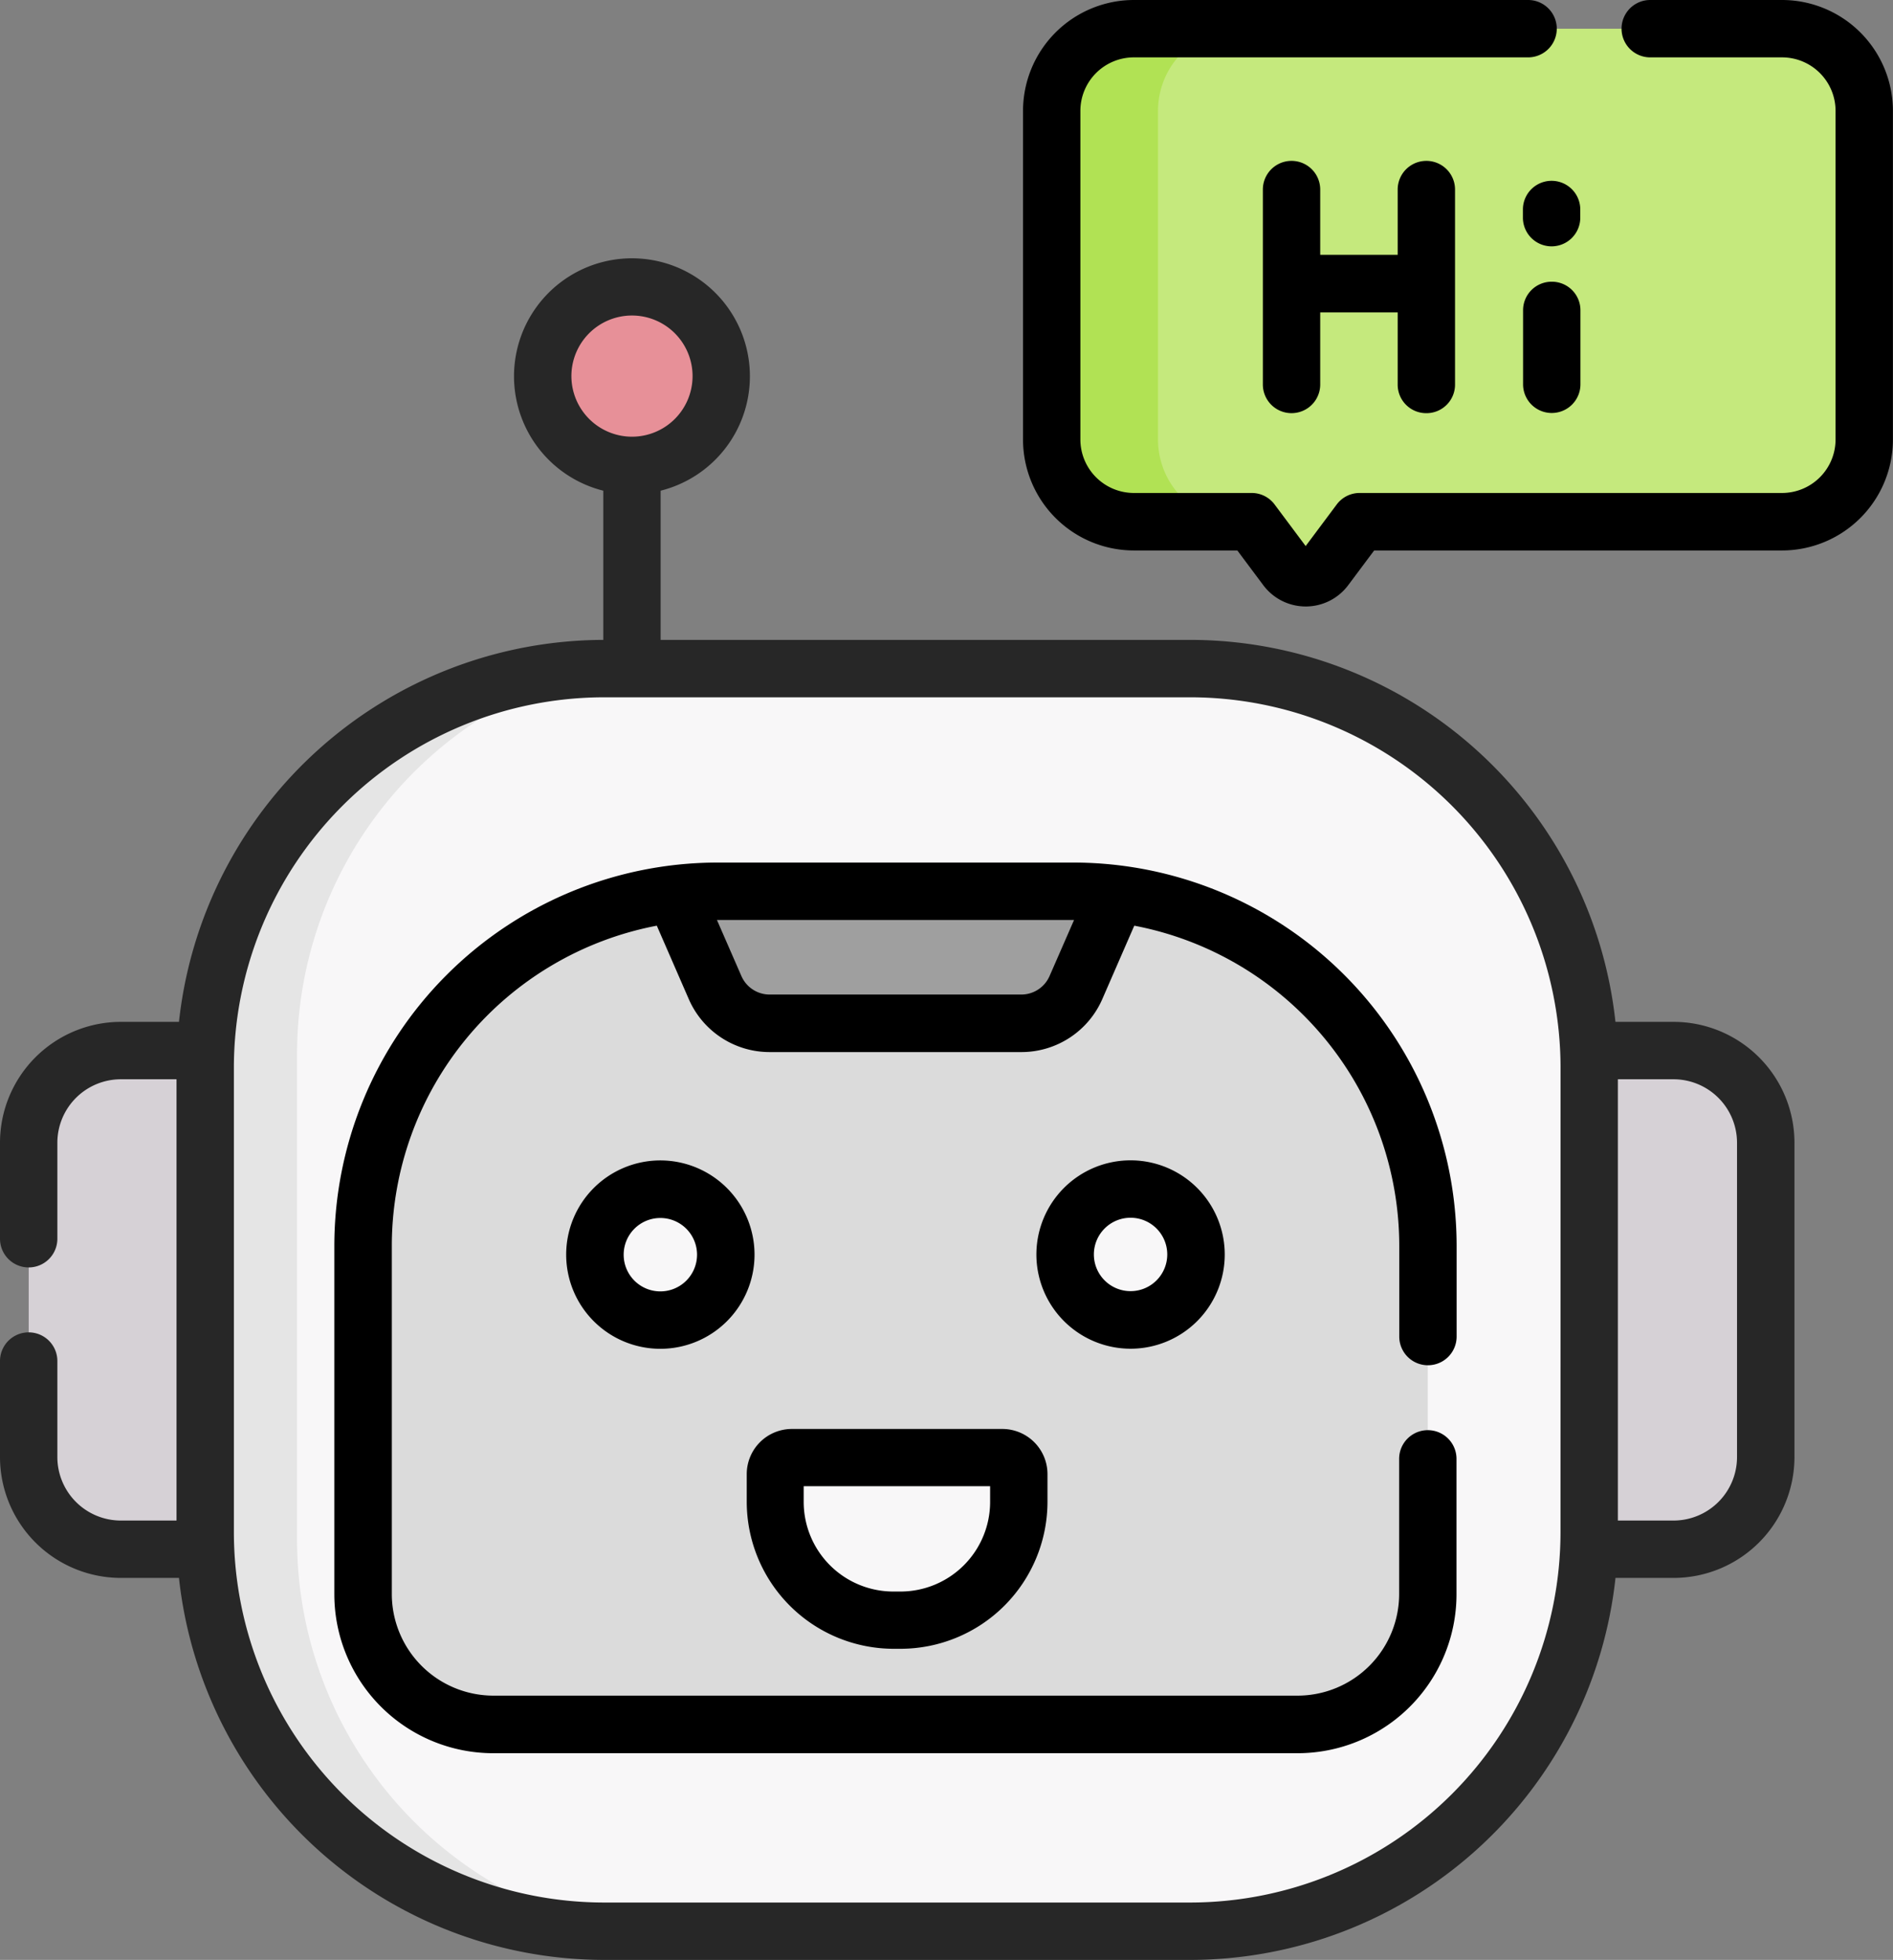 <svg xmlns="http://www.w3.org/2000/svg" width="46.434" height="48.066" viewBox="0 0 46.434 48.066">
  <rect x="0" y="0" width="46.434" height="48.066" fill="#808080" stroke="none"/>
  <g id="Group_10753" data-name="Group 10753" transform="translate(-542)">
    <g id="Group_10752" data-name="Group 10752" transform="translate(542)">
      <g id="chatbot" transform="translate(0 0)">
        <g id="Group_10750" data-name="Group 10750" transform="translate(0.704 0.704)">
          <path id="Path_4333" data-name="Path 4333" d="M411.793,286.866h-3.572v-12.23h3.572a2.26,2.26,0,0,1,2.26,2.26v7.71A2.26,2.26,0,0,1,411.793,286.866Z" transform="translate(-371.444 -249.575)" fill="#d6d1d6"/>
          <path id="Path_4334" data-name="Path 4334" d="M18.459,286.866h4.322v-12.23H18.459a2.26,2.26,0,0,0-2.26,2.26v7.71a2.26,2.26,0,0,0,2.26,2.26Z" transform="translate(-16.199 -249.575)" fill="#d6d1d6"/>
          <g id="Group_10749" data-name="Group 10749" transform="translate(4.33)">
            <path id="Path_4335" data-name="Path 4335" d="M86.523,205.744H72.141a9.783,9.783,0,0,1-9.783-9.783v-11.4a9.783,9.783,0,0,1,9.783-9.783H86.523a9.783,9.783,0,0,1,9.783,9.783v11.4A9.783,9.783,0,0,1,86.523,205.744Z" transform="translate(-62.358 -159.085)" fill="#f8f7f8"/>
            <path id="Path_4336" data-name="Path 4336" d="M64.61,196.17v-11.9a9.786,9.786,0,0,1,7.279-9.459,9.783,9.783,0,0,0-9.531,9.779v11.4a9.783,9.783,0,0,0,9.783,9.783h.4A9.785,9.785,0,0,1,64.61,196.17Z" transform="translate(-62.358 -159.117)" fill="#e5e5e5"/>
            <g id="XMLID_00000031206873733606243760000014112294200693021091_" transform="translate(3.874 21.154)">
              <g id="Group_10745" data-name="Group 10745">
                <path id="Path_4337" data-name="Path 4337" d="M129.766,241.683v8.543a3.194,3.194,0,0,1-3.194,3.194H106.846a3.194,3.194,0,0,1-3.194-3.194v-8.543a8.694,8.694,0,0,1,8.694-8.694h8.727A8.694,8.694,0,0,1,129.766,241.683Z" transform="translate(-103.652 -232.989)" fill="#dbdbdb"/>
              </g>
            </g>
            <circle id="Ellipse_35" data-name="Ellipse 35" cx="2.19" cy="2.19" r="2.19" transform="translate(8.278 6.335)" fill="#e79098"/>
            <g id="XMLID_00000045603103126687639700000005359147464042841750_" transform="translate(11.504 21.154)">
              <g id="Group_10746" data-name="Group 10746">
                <path id="Path_4338" data-name="Path 4338" d="M195.835,233.052l-.009.022-.993,2.274a1.459,1.459,0,0,1-1.338.876h-6.173a1.462,1.462,0,0,1-1.339-.876l-.992-2.274-.01-.022a8.65,8.65,0,0,1,1.064-.064h8.727A8.662,8.662,0,0,1,195.835,233.052Z" transform="translate(-184.982 -232.988)" fill="#9f9f9f"/>
              </g>
            </g>
            <g id="Group_10747" data-name="Group 10747" transform="translate(9.558 28.459)">
              <circle id="Ellipse_36" data-name="Ellipse 36" cx="1.606" cy="1.606" r="1.606" fill="#f8f7f8"/>
              <circle id="Ellipse_37" data-name="Ellipse 37" cx="1.606" cy="1.606" r="1.606" transform="translate(11.534)" fill="#f8f7f8"/>
              <path id="Path_4339" data-name="Path 4339" d="M217.022,381.014h-5.167a.4.4,0,0,0-.4.4v.684a2.9,2.9,0,0,0,2.9,2.9h.173a2.9,2.9,0,0,0,2.9-2.9v-.684A.4.4,0,0,0,217.022,381.014Z" transform="translate(-207.023 -374.432)" fill="#f8f7f8"/>
            </g>
            <path id="Path_4340" data-name="Path 4340" d="M301.6,7.5H285.7a2.016,2.016,0,0,0-2.016,2.016v8.059A2.016,2.016,0,0,0,285.7,19.59h2.891l.844,1.13a.6.6,0,0,0,.963,0l.844-1.13H301.6a2.016,2.016,0,0,0,2.016-2.016V9.516A2.015,2.015,0,0,0,301.6,7.5Z" transform="translate(-262.917 -7.5)" fill="#c5e97d"/>
            <g id="Group_10748" data-name="Group 10748" transform="translate(20.763 0)">
              <path id="Path_4341" data-name="Path 4341" d="M286.289,17.575V9.516A2.016,2.016,0,0,1,288.3,7.5H285.7a2.016,2.016,0,0,0-2.016,2.016v8.059A2.016,2.016,0,0,0,285.7,19.59H288.3A2.016,2.016,0,0,1,286.289,17.575Z" transform="translate(-283.681 -7.5)" fill="#b1e254"/>
            </g>
          </g>
        </g>
        <g id="Group_10751" data-name="Group 10751" transform="translate(0 0)">
          <path id="Path_4342" data-name="Path 4342" d="M49.752,86.251H48.326A10.5,10.5,0,0,0,37.9,76.883H24.905V73.224a2.893,2.893,0,1,0-1.407,0v3.659A10.5,10.5,0,0,0,13.09,86.251H11.663A2.967,2.967,0,0,0,8.7,89.215V91.57a.7.7,0,0,0,1.407,0V89.215a1.558,1.558,0,0,1,1.556-1.556H13.03V98.481H11.663a1.558,1.558,0,0,1-1.556-1.556V94.569a.7.7,0,0,0-1.407,0v2.356a2.967,2.967,0,0,0,2.963,2.963H13.09a10.5,10.5,0,0,0,10.427,9.368H37.9a10.5,10.5,0,0,0,10.427-9.368h1.427a2.967,2.967,0,0,0,2.963-2.963v-7.71A2.967,2.967,0,0,0,49.752,86.251ZM22.716,70.418A1.486,1.486,0,1,1,24.2,71.9,1.488,1.488,0,0,1,22.716,70.418ZM46.978,98.77a9.089,9.089,0,0,1-9.079,9.079H23.516a9.089,9.089,0,0,1-9.079-9.079v-11.4a9.089,9.089,0,0,1,9.079-9.079H37.9a9.089,9.089,0,0,1,9.079,9.079Zm4.33-1.845a1.558,1.558,0,0,1-1.556,1.556H48.385V87.659h1.367a1.558,1.558,0,0,1,1.556,1.556Z" transform="translate(-8.7 -61.19)" fill="#272727"/>
          <path id="Path_4343" data-name="Path 4343" d="M159.051,303.35a2.31,2.31,0,1,0,2.31,2.31A2.312,2.312,0,0,0,159.051,303.35Zm0,3.212a.9.9,0,1,1,.9-.9A.9.9,0,0,1,159.051,306.562Z" transform="translate(-142.853 -274.891)"/>
          <path id="Path_4344" data-name="Path 4344" d="M281.992,307.968a2.31,2.31,0,1,0-2.31-2.31A2.312,2.312,0,0,0,281.992,307.968Zm0-3.212a.9.9,0,1,1-.9.9A.9.9,0,0,1,281.992,304.756Z" transform="translate(-254.26 -274.891)"/>
          <path id="Path_4345" data-name="Path 4345" d="M207.557,378.908h.173a3.608,3.608,0,0,0,3.6-3.6v-.684a1.108,1.108,0,0,0-1.107-1.107H205.06a1.108,1.108,0,0,0-1.107,1.107v.684A3.608,3.608,0,0,0,207.557,378.908Zm-2.2-3.987h4.566v.383a2.2,2.2,0,0,1-2.2,2.2h-.173a2.2,2.2,0,0,1-2.2-2.2v-.383Z" transform="translate(-185.636 -338.472)"/>
          <path id="Path_4346" data-name="Path 4346" d="M342.931,48.234a.7.7,0,0,0,.7-.7V42.75a.7.7,0,0,0-1.407,0v1.6h-1.9v-1.6a.7.7,0,0,0-1.407,0V47.53a.7.7,0,0,0,1.407,0V45.762h1.9V47.53A.7.7,0,0,0,342.931,48.234Z" transform="translate(-307.94 -38.101)"/>
          <path id="Path_4347" data-name="Path 4347" d="M407.592,73.644a.7.7,0,0,0-.7.7v1.816a.7.7,0,1,0,1.407,0V74.348A.7.7,0,0,0,407.592,73.644Z" transform="translate(-369.532 -66.735)"/>
          <path id="Path_4348" data-name="Path 4348" d="M406.888,47.97v.2a.7.7,0,1,0,1.407,0v-.2a.7.7,0,1,0-1.407,0Z" transform="translate(-369.532 -42.832)"/>
          <path id="Path_4349" data-name="Path 4349" d="M294.8,0h-3.234a.7.7,0,1,0,0,1.407H294.8a1.313,1.313,0,0,1,1.312,1.312v8.059A1.313,1.313,0,0,1,294.8,12.09h-10.36a.7.7,0,0,0-.564.282l-.762,1.02-.762-1.02a.7.7,0,0,0-.564-.282H278.9a1.313,1.313,0,0,1-1.312-1.312V2.719A1.313,1.313,0,0,1,278.9,1.407h9.67a.7.7,0,0,0,0-1.407H278.9a2.722,2.722,0,0,0-2.719,2.719v8.059A2.722,2.722,0,0,0,278.9,13.5h2.538l.633.847a1.3,1.3,0,0,0,2.09,0l.633-.847H294.8a2.722,2.722,0,0,0,2.719-2.719V2.719A2.722,2.722,0,0,0,294.8,0Z" transform="translate(-251.087 0)"/>
          <path id="Path_4350" data-name="Path 4350" d="M114.272,225.486h-8.727a9.408,9.408,0,0,0-9.4,9.4v8.543a3.9,3.9,0,0,0,3.9,3.9h19.726a3.9,3.9,0,0,0,3.9-3.9V240.11a.7.7,0,0,0-1.407,0v3.316a2.494,2.494,0,0,1-2.491,2.491H100.046a2.494,2.494,0,0,1-2.491-2.491v-8.543a8,8,0,0,1,6.5-7.849l.784,1.8a2.163,2.163,0,0,0,1.983,1.3H113a2.164,2.164,0,0,0,1.983-1.3l.784-1.8a8,8,0,0,1,6.5,7.849v2.228a.7.7,0,0,0,1.407,0v-2.228A9.408,9.408,0,0,0,114.272,225.486Zm-.583,2.783a.756.756,0,0,1-.693.454h-6.173a.756.756,0,0,1-.693-.454l-.6-1.375h8.76Z" transform="translate(-87.944 -204.332)"/>
        </g>
      </g>
    </g>
  </g>
</svg>
